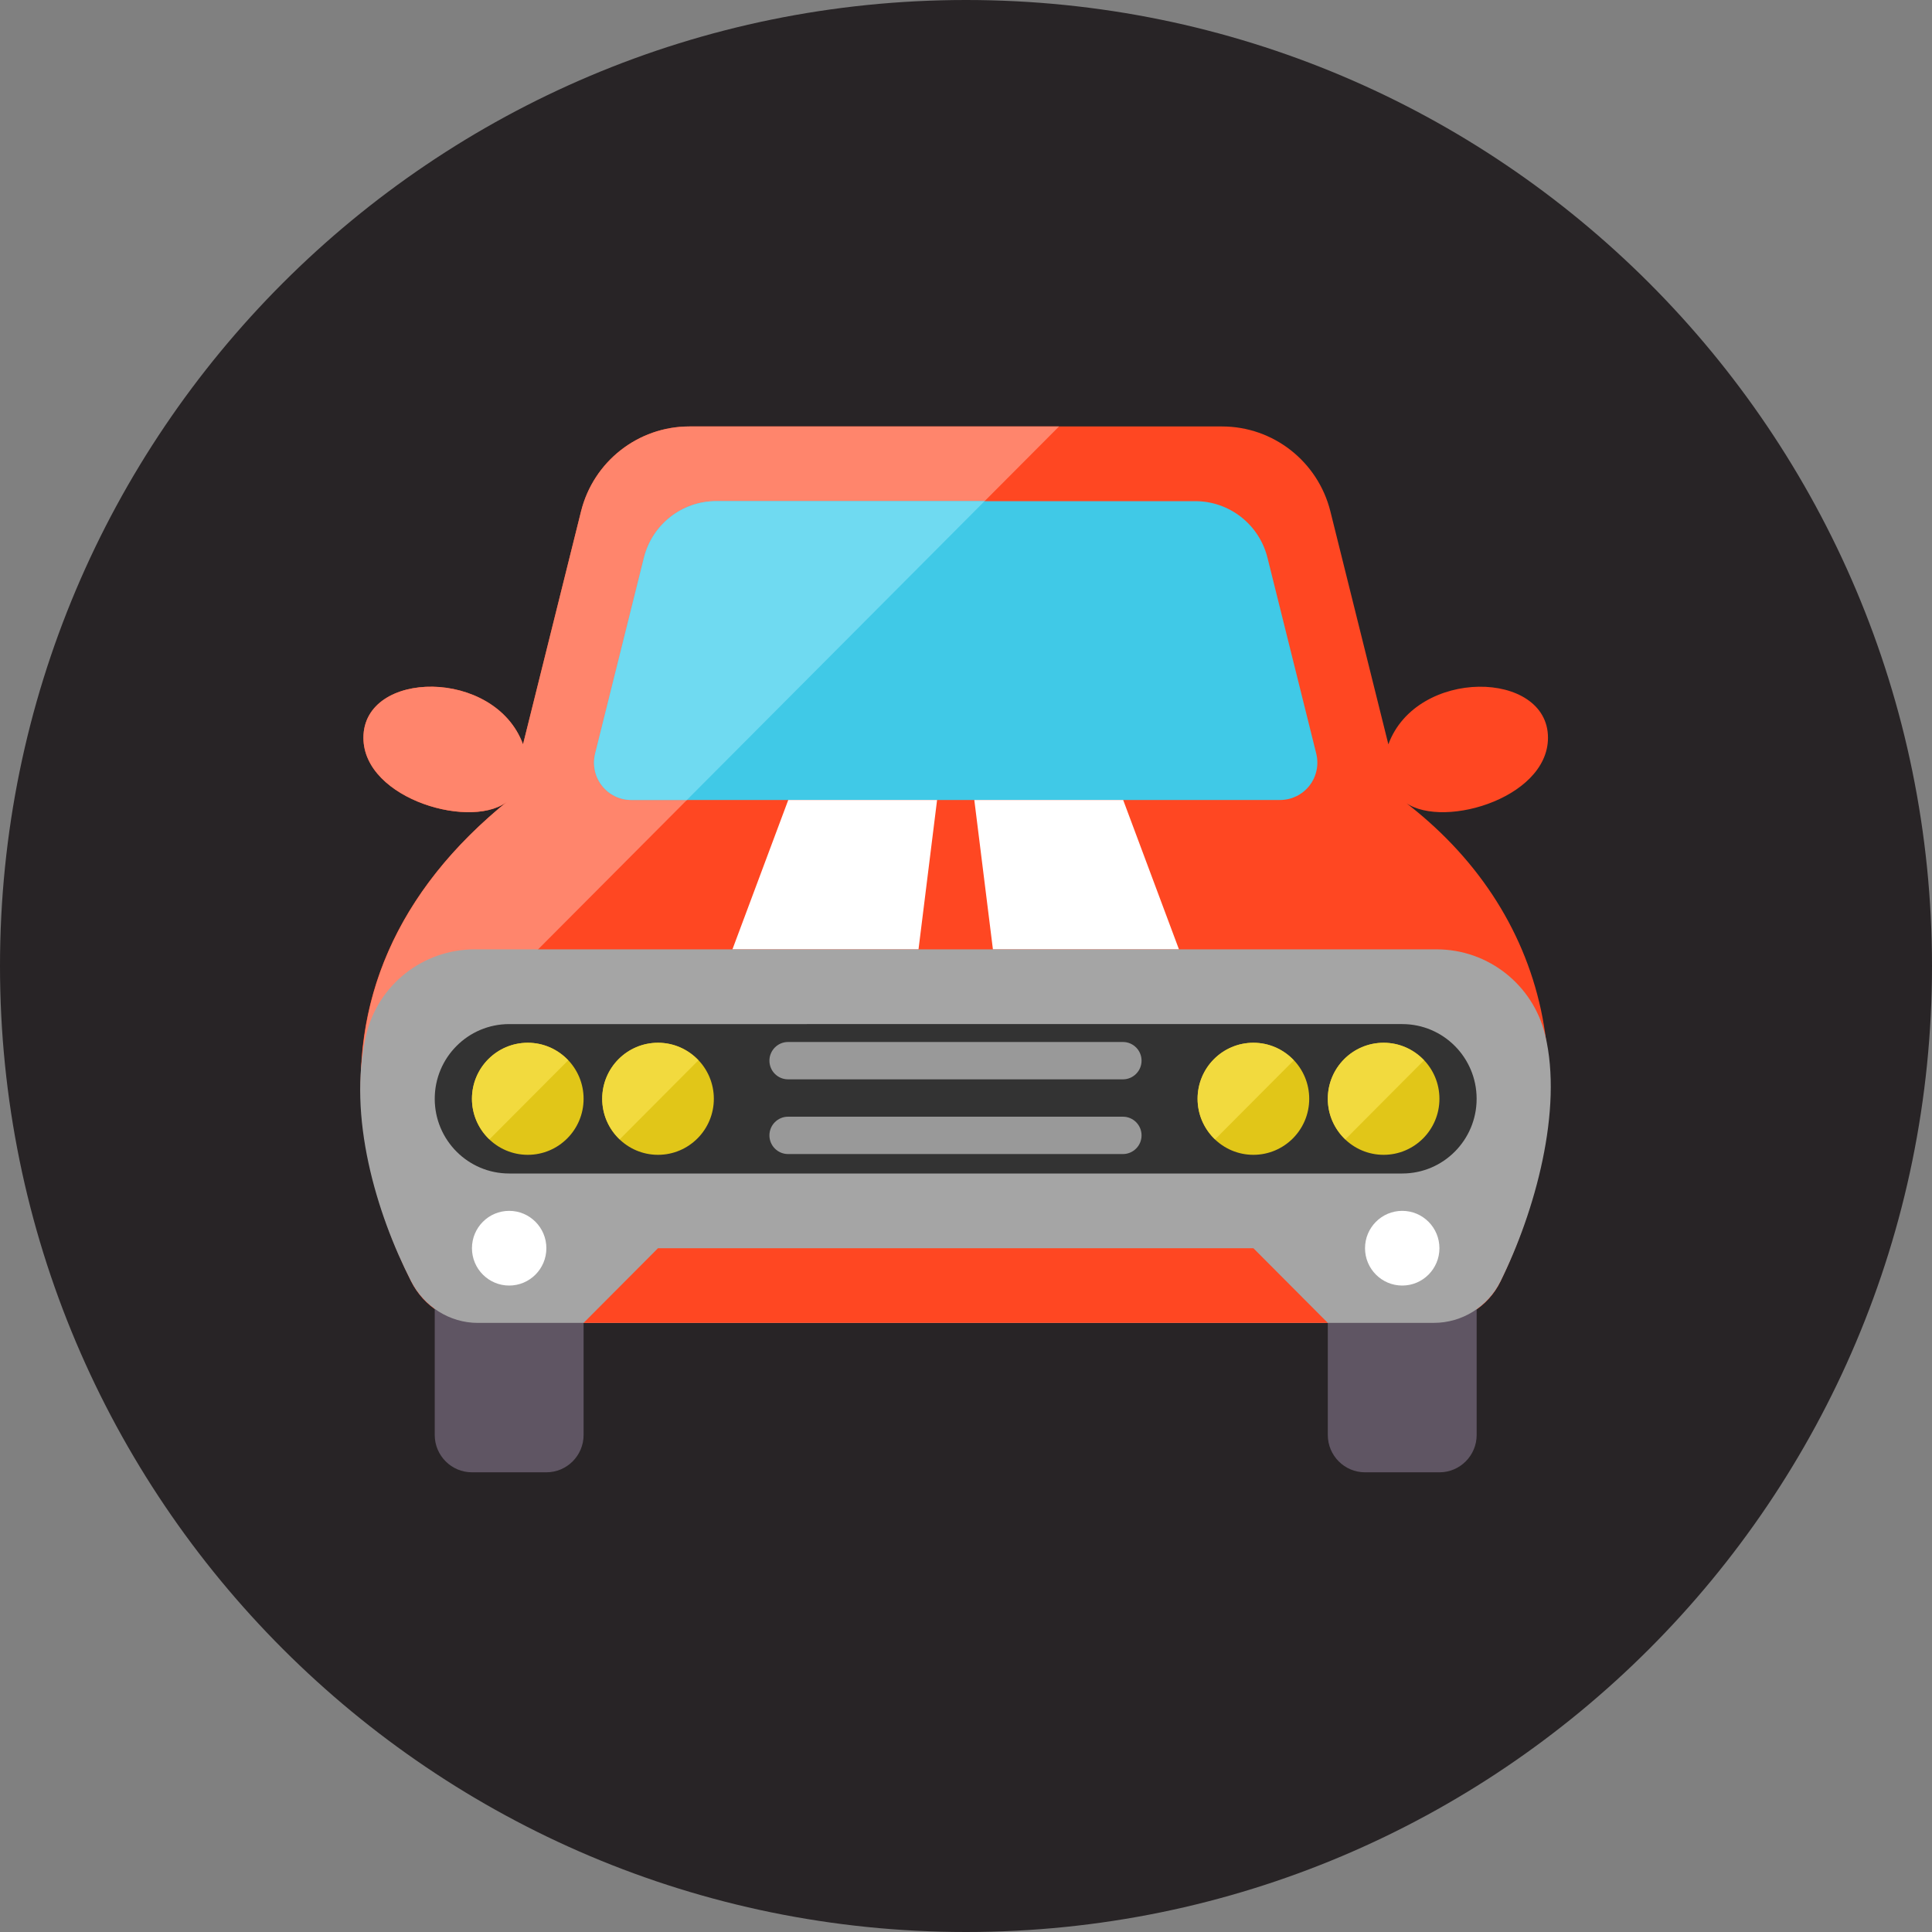 <svg xmlns="http://www.w3.org/2000/svg" width="60" height="60" viewBox="0 0 60 60">
    <rect x="0" y="0" width="60" height="60" fill="#808080" stroke="none"/>
    <g fill="none" fill-rule="evenodd">
        <path fill="#282426" d="M30 60c16.569 0 30-13.431 30-30C60 13.431 46.569 0 30 0 13.431 0 0 13.431 0 30c0 16.569 13.431 30 30 30z"/>
        <g fill-rule="nonzero">
            <path fill="#FF4722" d="M32.362 11.624c1.059.967 4.526 0 4.526-1.933 0-2.11-4.08-2.182-4.957.205L30.13 2.66C29.743 1.111 28.356.024 26.766.024H10.223c-1.591 0-2.978 1.087-3.364 2.636L5.057 9.896C4.185 7.518.101 7.57.101 9.691c0 1.933 3.467 2.9 4.526 1.933-5.043 4.05-5.777 9.413-3.045 14.949.39.79 1.195 1.291 2.073 1.291H33.34c.877 0 1.69-.493 2.071-1.286 2.872-5.988 1.5-11.522-3.05-14.954" transform="translate(11.186 13.22)"/>
            <path fill="#FF856C" d="M10.223.024c-1.591 0-2.978 1.087-3.364 2.636L5.057 9.896C4.185 7.518.1 7.57.1 9.691c0 1.933 3.467 2.9 4.526 1.933-3.543 2.846-4.95 6.342-4.531 10.09L21.703.024h-11.48z" transform="translate(11.186 13.22)"/>
            <path fill="#40C9E7" d="M8.418 11.624c-.356 0-.692-.165-.91-.446-.22-.282-.298-.649-.21-.995l1.514-6.081c.257-1.033 1.181-1.758 2.242-1.758h14.88c1.061 0 1.986.725 2.243 1.758l1.514 6.08c.086.347.01.714-.21.996-.219.281-.555.446-.91.446H8.417z" transform="translate(11.186 13.22)"/>
            <path fill="#FFF" d="M13.294 11.624L11.56 16.264 17.339 16.264 17.916 11.624zM23.695 11.624L25.428 16.264 19.65 16.264 19.072 11.624z" transform="translate(11.186 13.22)"/>
            <path fill="#6FDAF1" d="M8.812 4.102l-1.515 6.08c-.086.348-.01.715.21.996.22.282.555.446.911.446h1.728l9.245-9.28h-8.337c-1.06 0-1.985.725-2.242 1.758" transform="translate(11.186 13.22)"/>
            <path fill="#5F5563" d="M6.938 31.344c0 .64-.518 1.16-1.156 1.16h-2.31c-.639 0-1.157-.52-1.157-1.16v-4.06h4.623v4.06zM34.673 31.344c0 .64-.518 1.16-1.156 1.16h-2.31c-.639 0-1.157-.52-1.157-1.16v-4.06h4.623v4.06z" transform="translate(11.186 13.22)"/>
            <path fill="#A5A5A5" d="M3.655 27.864c-.878 0-1.671-.507-2.073-1.291C.496 24.455-.4 21.43.184 18.93c.366-1.569 1.767-2.667 3.372-2.667H33.43c1.6 0 2.993 1.099 3.37 2.658.56 2.326-.312 5.487-1.388 7.656-.391.788-1.194 1.286-2.07 1.286H3.654z" transform="translate(11.186 13.22)"/>
            <path fill="#333" d="M2.315 20.904c0 1.281 1.035 2.32 2.312 2.32h27.735c1.276 0 2.31-1.039 2.31-2.32s-1.034-2.32-2.31-2.32H4.627c-1.277 0-2.312 1.039-2.312 2.32" transform="translate(11.186 13.22)"/>
            <path fill="#E1C618" d="M6.938 20.904c0 .961-.776 1.74-1.733 1.74-.958 0-1.734-.779-1.734-1.74s.776-1.74 1.734-1.74c.957 0 1.733.779 1.733 1.74M10.983 20.904c0 .961-.776 1.74-1.734 1.74-.957 0-1.733-.779-1.733-1.74s.776-1.74 1.733-1.74c.958 0 1.734.779 1.734 1.74M29.473 20.904c0 .961-.776 1.74-1.734 1.74-.957 0-1.733-.779-1.733-1.74s.776-1.74 1.733-1.74c.958 0 1.734.779 1.734 1.74M33.517 20.904c0 .961-.776 1.74-1.733 1.74-.958 0-1.734-.779-1.734-1.74s.776-1.74 1.734-1.74c.957 0 1.733.779 1.733 1.74" transform="translate(11.186 13.22)"/>
            <path fill="#FFF" d="M5.782 25.544c0 .64-.517 1.16-1.155 1.16s-1.156-.52-1.156-1.16c0-.64.518-1.16 1.156-1.16.638 0 1.155.52 1.155 1.16M33.517 25.544c0 .64-.517 1.16-1.155 1.16s-1.156-.52-1.156-1.16c0-.64.518-1.16 1.156-1.16.638 0 1.155.52 1.155 1.16" transform="translate(11.186 13.22)"/>
            <path fill="#FF4722" d="M6.938 27.864L9.249 25.544 27.739 25.544 30.05 27.864z" transform="translate(11.186 13.22)"/>
            <path fill="#F2DA3E" d="M5.205 19.164c-.958 0-1.734.779-1.734 1.74 0 .497.21.943.543 1.26l2.446-2.455c-.317-.334-.76-.545-1.255-.545M9.25 19.164c-.958 0-1.734.779-1.734 1.74 0 .497.21.943.543 1.26l2.445-2.455c-.316-.334-.76-.545-1.255-.545M27.74 19.164c-.958 0-1.734.779-1.734 1.74 0 .497.21.943.543 1.26l2.445-2.455c-.316-.334-.76-.545-1.255-.545M31.784 19.164c-.958 0-1.734.779-1.734 1.74 0 .497.21.943.544 1.26l2.445-2.455c-.316-.334-.76-.545-1.255-.545" transform="translate(11.186 13.22)"/>
            <path fill="#999" d="M24.266 19.72c0 .32-.26.58-.578.58h-10.4c-.32 0-.579-.26-.579-.58 0-.32.26-.58.578-.58h10.4c.32 0 .579.26.579.58M24.266 22.04c0 .32-.26.58-.578.58h-10.4c-.32 0-.579-.26-.579-.58 0-.32.26-.58.578-.58h10.4c.32 0 .579.26.579.58" transform="translate(11.186 13.22)"/>
        </g>
    </g>
</svg>
